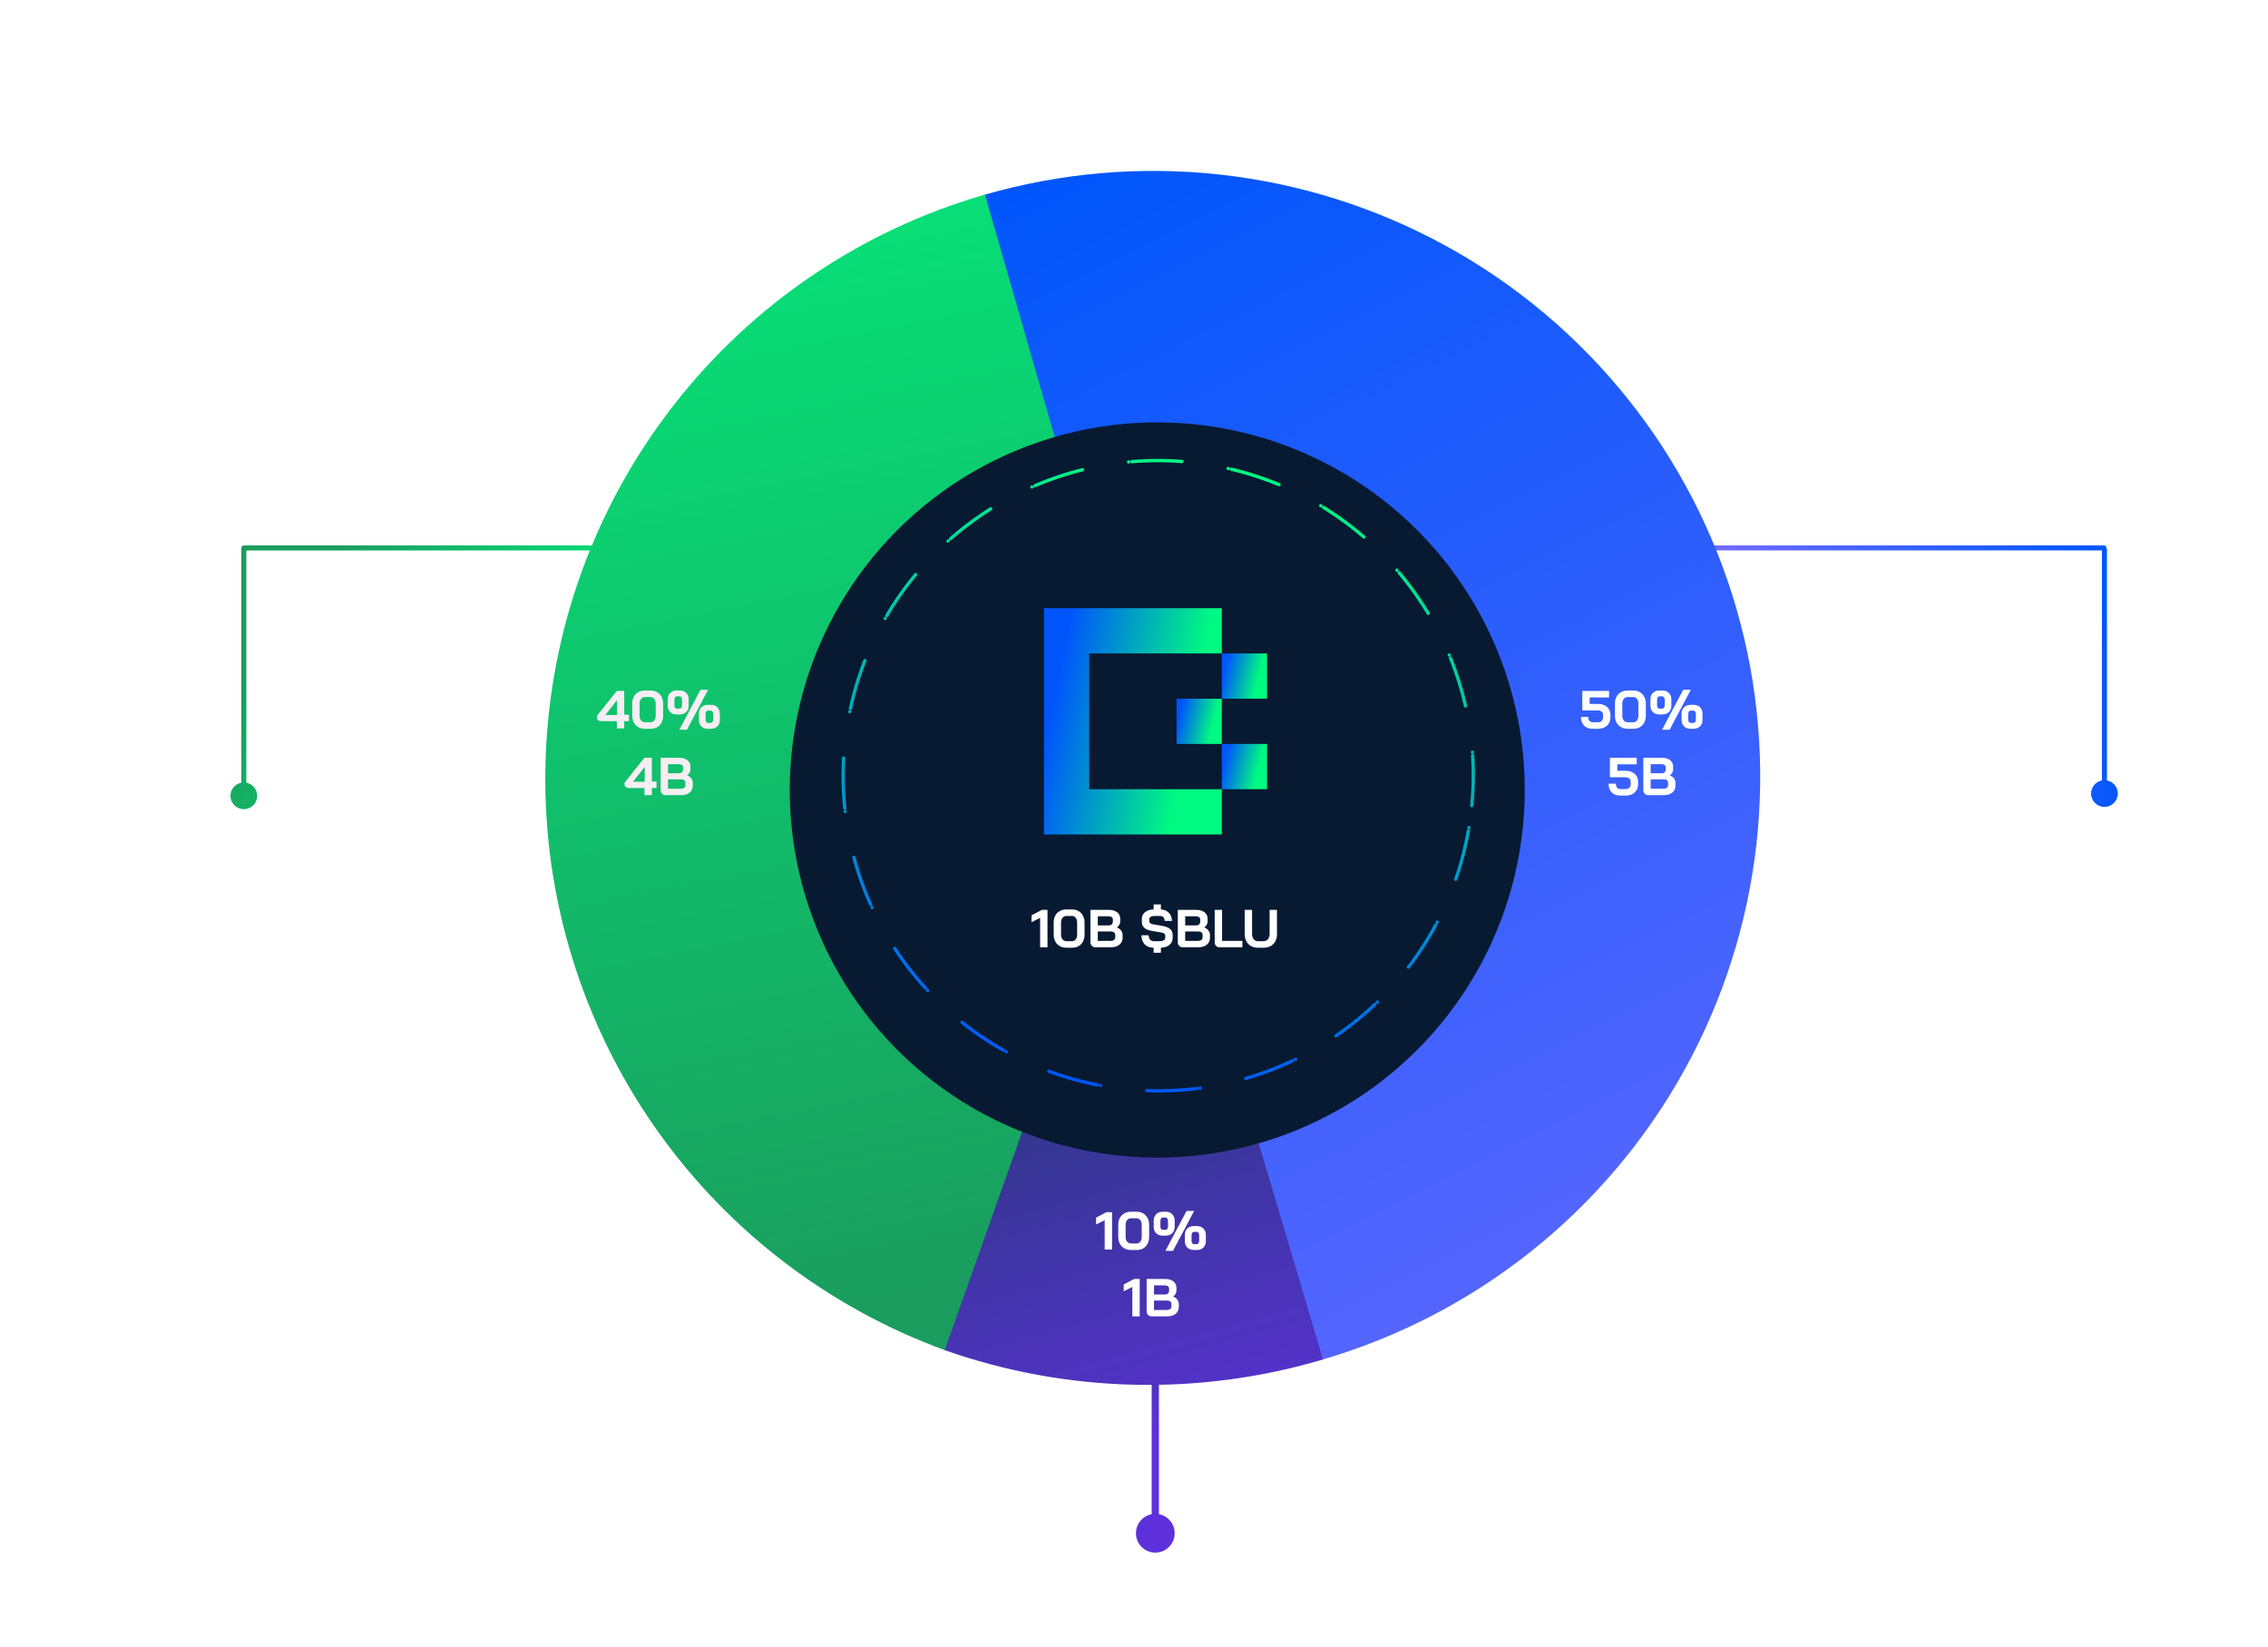 <svg width="679" height="493" viewBox="0 0 679 493" fill="none" xmlns="http://www.w3.org/2000/svg">
<path fill-rule="evenodd" clip-rule="evenodd" d="M630.584 164.276C630.619 164.188 630.639 164.093 630.639 163.993C630.639 163.579 630.303 163.243 629.889 163.243L508 163.243V164.743L629.286 164.743V233.582C627.436 233.933 626.036 235.559 626.036 237.511C626.036 239.72 627.827 241.511 630.036 241.511C632.245 241.511 634.036 239.72 634.036 237.511C634.036 235.559 632.637 233.933 630.786 233.582V164.276H630.584Z" fill="url(#paint0_linear_278_6605)"/>
<path fill-rule="evenodd" clip-rule="evenodd" d="M73 163.25C72.586 163.25 72.25 163.586 72.25 164C72.25 164.101 72.27 164.197 72.306 164.285H72.25V234.259C70.399 234.61 69 236.236 69 238.188C69 240.398 70.791 242.188 73 242.188C75.209 242.188 77 240.398 77 238.188C77 236.236 75.601 234.61 73.75 234.259V164.75H178V163.25H73Z" fill="url(#paint1_linear_278_6605)"/>
<path fill-rule="evenodd" clip-rule="evenodd" d="M351.675 458.904C351.675 462.105 349.08 464.7 345.878 464.7C342.677 464.7 340.082 462.105 340.082 458.904C340.082 456.074 342.11 453.718 344.792 453.209L344.792 385L346.965 385L346.965 453.209C349.647 453.718 351.675 456.074 351.675 458.904Z" fill="url(#paint2_linear_278_6605)"/>
<path d="M294.498 58.364C340.86 44.93 390.645 50.413 432.902 73.608C475.158 96.803 506.425 135.81 519.823 182.047C533.221 228.284 527.653 277.964 504.344 320.158C481.036 362.352 441.895 393.603 395.534 407.038L345.016 232.701L294.498 58.364Z" fill="url(#paint3_linear_278_6605)"/>
<path d="M283.211 404.234C247.079 391.133 216.021 366.93 194.49 335.093C172.959 303.256 162.059 265.42 163.353 227.008C164.647 188.595 178.068 151.579 201.694 121.263C225.319 90.947 257.935 68.889 294.867 58.25L345.248 233.135L283.211 404.234Z" fill="url(#paint4_linear_278_6605)"/>
<path d="M396.082 406.893C358.97 417.92 319.329 416.945 282.84 404.108L343.996 231.601L396.082 406.893Z" fill="url(#paint5_linear_278_6605)"/>
<path d="M184.674 215.856H180.114C179.666 215.856 179.319 215.76 179.074 215.568C178.829 215.376 178.706 215.099 178.706 214.736V214.288L184.658 206.8H186.882V213.904H188.29V215.856H186.882V218H184.674V215.856ZM184.738 214V209.568H184.722L181.218 214H184.738ZM193.091 218.128C192.345 218.128 191.683 217.968 191.107 217.648C190.531 217.317 190.083 216.853 189.763 216.256C189.443 215.659 189.283 214.971 189.283 214.192V210.608C189.283 209.829 189.438 209.141 189.747 208.544C190.067 207.947 190.515 207.488 191.091 207.168C191.667 206.837 192.334 206.672 193.091 206.672H194.787C195.523 206.672 196.174 206.837 196.739 207.168C197.305 207.488 197.742 207.947 198.051 208.544C198.371 209.141 198.531 209.829 198.531 210.608V214.192C198.531 214.971 198.377 215.659 198.067 216.256C197.758 216.853 197.321 217.317 196.755 217.648C196.19 217.968 195.534 218.128 194.787 218.128H193.091ZM194.755 216.176C195.225 216.176 195.598 216 195.875 215.648C196.163 215.285 196.307 214.811 196.307 214.224V210.576C196.307 209.989 196.163 209.52 195.875 209.168C195.598 208.805 195.225 208.624 194.755 208.624H193.123C192.633 208.624 192.238 208.805 191.939 209.168C191.641 209.52 191.491 209.989 191.491 210.576V214.224C191.491 214.811 191.641 215.285 191.939 215.648C192.238 216 192.633 216.176 193.123 216.176H194.755ZM209.729 206.448H212.001L205.665 218.4H203.393L209.729 206.448ZM202.593 213.84C201.782 213.84 201.131 213.6 200.641 213.12C200.15 212.629 199.905 211.989 199.905 211.2V209.312C199.905 208.523 200.15 207.888 200.641 207.408C201.131 206.917 201.782 206.672 202.593 206.672H203.489C204.299 206.672 204.95 206.917 205.441 207.408C205.931 207.888 206.177 208.523 206.177 209.312V211.2C206.177 211.989 205.931 212.629 205.441 213.12C204.95 213.6 204.299 213.84 203.489 213.84H202.593ZM203.441 212.096C203.665 212.096 203.841 212.005 203.969 211.824C204.107 211.632 204.177 211.381 204.177 211.072V209.44C204.177 209.131 204.107 208.885 203.969 208.704C203.841 208.512 203.665 208.416 203.441 208.416H202.641C202.417 208.416 202.235 208.512 202.097 208.704C201.969 208.885 201.905 209.131 201.905 209.44V211.072C201.905 211.381 201.969 211.632 202.097 211.824C202.235 212.005 202.417 212.096 202.641 212.096H203.441ZM211.921 218.128C211.11 218.128 210.459 217.888 209.969 217.408C209.478 216.917 209.233 216.277 209.233 215.488V213.6C209.233 212.811 209.478 212.176 209.969 211.696C210.459 211.205 211.11 210.96 211.921 210.96H212.817C213.627 210.96 214.278 211.205 214.769 211.696C215.259 212.176 215.505 212.811 215.505 213.6V215.488C215.505 216.277 215.259 216.917 214.769 217.408C214.278 217.888 213.627 218.128 212.817 218.128H211.921ZM212.769 216.384C212.993 216.384 213.169 216.293 213.297 216.112C213.435 215.92 213.505 215.669 213.505 215.36V213.728C213.505 213.419 213.435 213.173 213.297 212.992C213.169 212.8 212.993 212.704 212.769 212.704H211.969C211.745 212.704 211.563 212.8 211.425 212.992C211.297 213.173 211.233 213.419 211.233 213.728V215.36C211.233 215.669 211.297 215.92 211.425 216.112C211.563 216.293 211.745 216.384 211.969 216.384H212.769ZM192.947 235.856H188.387C187.939 235.856 187.593 235.76 187.347 235.568C187.102 235.376 186.979 235.099 186.979 234.736V234.288L192.931 226.8H195.155V233.904H196.563V235.856H195.155V238H192.947V235.856ZM193.011 234V229.568H192.995L189.491 234H193.011ZM199.333 238C198.874 238 198.501 237.861 198.213 237.584C197.925 237.307 197.781 236.944 197.781 236.496V226.8H203.349C204.362 226.8 205.173 227.04 205.781 227.52C206.399 228 206.709 228.645 206.709 229.456V230.256C206.709 230.608 206.618 230.944 206.437 231.264C206.266 231.584 206.021 231.845 205.701 232.048V232.064C206.213 232.245 206.623 232.539 206.933 232.944C207.253 233.349 207.413 233.803 207.413 234.304V235.136C207.413 236.011 207.093 236.709 206.453 237.232C205.823 237.744 204.97 238 203.893 238H199.333ZM203.349 231.44C203.69 231.44 203.967 231.333 204.181 231.12C204.394 230.896 204.501 230.603 204.501 230.24V229.696C204.501 229.397 204.389 229.163 204.165 228.992C203.941 228.811 203.642 228.72 203.269 228.72H199.989V231.44H203.349ZM203.733 236.08C204.202 236.08 204.565 235.989 204.821 235.808C205.077 235.616 205.205 235.349 205.205 235.008V234.304C205.205 233.995 205.093 233.744 204.869 233.552C204.645 233.36 204.346 233.264 203.973 233.264H199.989V236.08H203.733Z" fill="#F6EEF3"/>
<path d="M1.224 256.4H7.686C8.742 256.4 9.594 256.7 10.242 257.3C10.89 257.888 11.214 258.668 11.214 259.64V261.368C11.214 262.388 10.872 263.21 10.188 263.834C9.516 264.446 8.628 264.752 7.524 264.752H3.33V269H1.224V256.4ZM7.488 262.916C7.98 262.916 8.37 262.766 8.658 262.466C8.958 262.166 9.108 261.776 9.108 261.296V259.694C9.108 259.25 8.976 258.896 8.712 258.632C8.448 258.368 8.094 258.236 7.65 258.236H3.33V262.916H7.488ZM15.634 269.144C14.734 269.144 14.002 268.838 13.438 268.226C12.886 267.602 12.61 266.792 12.61 265.796V260.018H14.68V265.832C14.68 266.288 14.788 266.654 15.004 266.93C15.232 267.206 15.526 267.344 15.886 267.344H16.966C17.422 267.344 17.83 267.164 18.19 266.804C18.562 266.432 18.814 265.952 18.946 265.364V260.018H21.016V269H19.072V267.776C18.808 268.184 18.46 268.514 18.028 268.766C17.608 269.018 17.206 269.144 16.822 269.144H15.634ZM27.386 269.144C27.002 269.144 26.606 269.024 26.198 268.784C25.802 268.532 25.484 268.22 25.244 267.848V269H23.318V256.4H25.388V260.846C25.628 260.546 25.934 260.312 26.306 260.144C26.678 259.964 27.05 259.874 27.422 259.874H28.682C29.342 259.874 29.93 260.024 30.446 260.324C30.962 260.612 31.364 261.02 31.652 261.548C31.94 262.076 32.084 262.682 32.084 263.366V265.508C32.084 266.228 31.94 266.864 31.652 267.416C31.364 267.968 30.956 268.394 30.428 268.694C29.912 268.994 29.318 269.144 28.646 269.144H27.386ZM28.43 267.326C28.898 267.326 29.282 267.152 29.582 266.804C29.882 266.444 30.032 265.976 30.032 265.4V263.492C30.032 262.952 29.888 262.52 29.6 262.196C29.312 261.86 28.94 261.692 28.484 261.692H27.332C26.804 261.692 26.36 261.884 26 262.268C25.64 262.64 25.436 263.132 25.388 263.744V265.508C25.448 266.036 25.652 266.474 26 266.822C26.36 267.158 26.774 267.326 27.242 267.326H28.43ZM36.921 269C35.913 269 35.175 268.79 34.707 268.37C34.251 267.938 34.023 267.26 34.023 266.336V256.4H36.093V266.246C36.093 266.594 36.165 266.846 36.309 267.002C36.453 267.146 36.693 267.218 37.029 267.218H37.893V269H36.921ZM40.541 259.01C40.133 259.01 39.803 258.89 39.551 258.65C39.311 258.398 39.191 258.08 39.191 257.696C39.191 257.312 39.311 257 39.551 256.76C39.803 256.508 40.133 256.382 40.541 256.382C40.949 256.382 41.279 256.508 41.531 256.76C41.783 257 41.909 257.312 41.909 257.696C41.909 258.08 41.783 258.398 41.531 258.65C41.279 258.89 40.949 259.01 40.541 259.01ZM39.515 260.018H41.585V269H39.515V260.018ZM47.512 269.144C46.408 269.144 45.52 268.826 44.848 268.19C44.188 267.554 43.858 266.714 43.858 265.67V263.402C43.858 262.706 44.008 262.094 44.308 261.566C44.608 261.026 45.034 260.612 45.586 260.324C46.138 260.024 46.774 259.874 47.494 259.874H48.934C49.966 259.874 50.794 260.174 51.418 260.774C52.054 261.362 52.372 262.142 52.372 263.114H50.338C50.338 262.682 50.206 262.334 49.942 262.07C49.69 261.794 49.354 261.656 48.934 261.656H47.512C47.044 261.656 46.66 261.83 46.36 262.178C46.072 262.526 45.928 262.976 45.928 263.528V265.544C45.928 266.084 46.072 266.522 46.36 266.858C46.66 267.194 47.05 267.362 47.53 267.362H48.952C49.396 267.362 49.75 267.2 50.014 266.876C50.29 266.552 50.428 266.132 50.428 265.616H52.462C52.462 266.672 52.138 267.524 51.49 268.172C50.854 268.82 50.008 269.144 48.952 269.144H47.512ZM59.249 256.4H65.711C66.767 256.4 67.619 256.7 68.267 257.3C68.915 257.888 69.239 258.668 69.239 259.64V261.368C69.239 262.388 68.897 263.21 68.213 263.834C67.541 264.446 66.653 264.752 65.549 264.752H61.355V269H59.249V256.4ZM65.513 262.916C66.005 262.916 66.395 262.766 66.683 262.466C66.983 262.166 67.133 261.776 67.133 261.296V259.694C67.133 259.25 67.001 258.896 66.737 258.632C66.473 258.368 66.119 258.236 65.675 258.236H61.355V262.916H65.513ZM70.744 260.018H72.67V261.242C72.91 260.87 73.252 260.57 73.696 260.342C74.152 260.102 74.62 259.982 75.1 259.982H76.18V261.782H75.1C74.416 261.782 73.864 261.992 73.444 262.412C73.024 262.832 72.814 263.378 72.814 264.05V269H70.744V260.018ZM80.525 269.144C79.793 269.144 79.145 269.006 78.581 268.73C78.029 268.454 77.597 268.064 77.285 267.56C76.985 267.056 76.835 266.474 76.835 265.814V263.402C76.835 262.706 76.985 262.094 77.285 261.566C77.597 261.026 78.029 260.612 78.581 260.324C79.145 260.024 79.793 259.874 80.525 259.874H81.965C83.057 259.874 83.933 260.192 84.593 260.828C85.253 261.464 85.583 262.31 85.583 263.366V265.166H78.905V265.814C78.905 266.294 79.049 266.678 79.337 266.966C79.637 267.254 80.033 267.398 80.525 267.398H81.911C82.391 267.398 82.775 267.284 83.063 267.056C83.363 266.816 83.513 266.504 83.513 266.12H85.547C85.547 267.032 85.211 267.764 84.539 268.316C83.867 268.868 82.985 269.144 81.893 269.144H80.525ZM83.549 263.618V263.366C83.549 262.838 83.405 262.412 83.117 262.088C82.829 261.764 82.451 261.602 81.983 261.602H80.525C80.033 261.602 79.631 261.776 79.319 262.124C79.019 262.46 78.869 262.904 78.869 263.456V263.618H83.549ZM90.413 269.144C89.381 269.144 88.553 268.868 87.929 268.316C87.305 267.764 86.993 267.032 86.993 266.12H89.027C89.027 266.504 89.153 266.816 89.405 267.056C89.657 267.284 89.993 267.398 90.413 267.398H92.015C92.423 267.398 92.741 267.332 92.969 267.2C93.209 267.056 93.329 266.864 93.329 266.624V266.228C93.329 266.06 93.257 265.916 93.113 265.796C92.981 265.676 92.795 265.592 92.555 265.544L89.441 265.004C88.745 264.884 88.193 264.632 87.785 264.248C87.377 263.852 87.173 263.396 87.173 262.88V262.286C87.173 261.542 87.467 260.954 88.055 260.522C88.655 260.09 89.477 259.874 90.521 259.874H91.961C92.909 259.874 93.677 260.132 94.265 260.648C94.853 261.164 95.147 261.842 95.147 262.682H93.113C93.113 262.358 93.005 262.1 92.789 261.908C92.585 261.716 92.309 261.62 91.961 261.62H90.539C90.119 261.62 89.795 261.686 89.567 261.818C89.339 261.95 89.225 262.136 89.225 262.376V262.736C89.225 262.904 89.291 263.048 89.423 263.168C89.567 263.288 89.753 263.366 89.981 263.402L93.203 263.978C93.863 264.11 94.391 264.362 94.787 264.734C95.183 265.106 95.381 265.544 95.381 266.048V266.714C95.381 267.458 95.075 268.052 94.463 268.496C93.851 268.928 93.035 269.144 92.015 269.144H90.413ZM99.9 269.144C98.988 269.144 98.25 268.916 97.686 268.46C97.134 267.992 96.858 267.374 96.858 266.606V265.958C96.858 265.202 97.146 264.596 97.722 264.14C98.31 263.684 99.078 263.456 100.026 263.456H101.142C101.478 263.456 101.838 263.504 102.222 263.6C102.606 263.696 102.948 263.822 103.248 263.978V262.862C103.248 262.49 103.128 262.19 102.888 261.962C102.648 261.734 102.336 261.62 101.952 261.62H100.44C100.044 261.62 99.726 261.716 99.486 261.908C99.246 262.088 99.126 262.328 99.126 262.628H97.11C97.11 261.8 97.416 261.134 98.028 260.63C98.64 260.126 99.444 259.874 100.44 259.874H101.952C102.96 259.874 103.77 260.15 104.382 260.702C104.994 261.242 105.3 261.962 105.3 262.862V269H103.374V267.866C103.086 268.25 102.726 268.562 102.294 268.802C101.862 269.03 101.436 269.144 101.016 269.144H99.9ZM101.142 267.524C101.622 267.524 102.054 267.392 102.438 267.128C102.822 266.852 103.092 266.492 103.248 266.048V265.616C103.044 265.448 102.756 265.316 102.384 265.22C102.012 265.112 101.622 265.058 101.214 265.058H100.08C99.72 265.058 99.426 265.148 99.198 265.328C98.982 265.508 98.874 265.742 98.874 266.03V266.534C98.874 266.834 98.988 267.074 99.216 267.254C99.444 267.434 99.744 267.524 100.116 267.524H101.142ZM110.398 269C109.39 269 108.652 268.79 108.184 268.37C107.728 267.938 107.5 267.26 107.5 266.336V256.4H109.57V266.246C109.57 266.594 109.642 266.846 109.786 267.002C109.93 267.146 110.17 267.218 110.506 267.218H111.37V269H110.398ZM115.998 269.144C115.266 269.144 114.618 269.006 114.054 268.73C113.502 268.454 113.07 268.064 112.758 267.56C112.458 267.056 112.308 266.474 112.308 265.814V263.402C112.308 262.706 112.458 262.094 112.758 261.566C113.07 261.026 113.502 260.612 114.054 260.324C114.618 260.024 115.266 259.874 115.998 259.874H117.438C118.53 259.874 119.406 260.192 120.066 260.828C120.726 261.464 121.056 262.31 121.056 263.366V265.166H114.378V265.814C114.378 266.294 114.522 266.678 114.81 266.966C115.11 267.254 115.506 267.398 115.998 267.398H117.384C117.864 267.398 118.248 267.284 118.536 267.056C118.836 266.816 118.986 266.504 118.986 266.12H121.02C121.02 267.032 120.684 267.764 120.012 268.316C119.34 268.868 118.458 269.144 117.366 269.144H115.998ZM119.022 263.618V263.366C119.022 262.838 118.878 262.412 118.59 262.088C118.302 261.764 117.924 261.602 117.456 261.602H115.998C115.506 261.602 115.104 261.776 114.792 262.124C114.492 262.46 114.342 262.904 114.342 263.456V263.618H119.022Z" fill="white"/>
<path d="M566.137 269.144C565.297 269.144 564.553 268.964 563.905 268.604C563.257 268.232 562.753 267.716 562.393 267.056C562.045 266.384 561.871 265.61 561.871 264.734V256.4H563.977V264.698C563.977 265.478 564.175 266.108 564.571 266.588C564.967 267.056 565.489 267.29 566.137 267.29H568.063C568.723 267.29 569.251 267.056 569.647 266.588C570.055 266.108 570.259 265.478 570.259 264.698V256.4H572.365V264.734C572.365 265.61 572.185 266.384 571.825 267.056C571.465 267.716 570.961 268.232 570.313 268.604C569.665 268.964 568.915 269.144 568.063 269.144H566.137ZM577.638 269.144C576.606 269.144 575.778 268.868 575.154 268.316C574.53 267.764 574.218 267.032 574.218 266.12H576.252C576.252 266.504 576.378 266.816 576.63 267.056C576.882 267.284 577.218 267.398 577.638 267.398H579.24C579.648 267.398 579.966 267.332 580.194 267.2C580.434 267.056 580.554 266.864 580.554 266.624V266.228C580.554 266.06 580.482 265.916 580.338 265.796C580.206 265.676 580.02 265.592 579.78 265.544L576.666 265.004C575.97 264.884 575.418 264.632 575.01 264.248C574.602 263.852 574.398 263.396 574.398 262.88V262.286C574.398 261.542 574.692 260.954 575.28 260.522C575.88 260.09 576.702 259.874 577.746 259.874H579.186C580.134 259.874 580.902 260.132 581.49 260.648C582.078 261.164 582.372 261.842 582.372 262.682H580.338C580.338 262.358 580.23 262.1 580.014 261.908C579.81 261.716 579.534 261.62 579.186 261.62H577.764C577.344 261.62 577.02 261.686 576.792 261.818C576.564 261.95 576.45 262.136 576.45 262.376V262.736C576.45 262.904 576.516 263.048 576.648 263.168C576.792 263.288 576.978 263.366 577.206 263.402L580.428 263.978C581.088 264.11 581.616 264.362 582.012 264.734C582.408 265.106 582.606 265.544 582.606 266.048V266.714C582.606 267.458 582.3 268.052 581.688 268.496C581.076 268.928 580.26 269.144 579.24 269.144H577.638ZM587.701 269.144C586.969 269.144 586.321 269.006 585.757 268.73C585.205 268.454 584.773 268.064 584.461 267.56C584.161 267.056 584.011 266.474 584.011 265.814V263.402C584.011 262.706 584.161 262.094 584.461 261.566C584.773 261.026 585.205 260.612 585.757 260.324C586.321 260.024 586.969 259.874 587.701 259.874H589.141C590.233 259.874 591.109 260.192 591.769 260.828C592.429 261.464 592.759 262.31 592.759 263.366V265.166H586.081V265.814C586.081 266.294 586.225 266.678 586.513 266.966C586.813 267.254 587.209 267.398 587.701 267.398H589.087C589.567 267.398 589.951 267.284 590.239 267.056C590.539 266.816 590.689 266.504 590.689 266.12H592.723C592.723 267.032 592.387 267.764 591.715 268.316C591.043 268.868 590.161 269.144 589.069 269.144H587.701ZM590.725 263.618V263.366C590.725 262.838 590.581 262.412 590.293 262.088C590.005 261.764 589.627 261.602 589.159 261.602H587.701C587.209 261.602 586.807 261.776 586.495 262.124C586.195 262.46 586.045 262.904 586.045 263.456V263.618H590.725ZM594.619 260.018H596.545V261.242C596.785 260.87 597.127 260.57 597.571 260.342C598.027 260.102 598.495 259.982 598.975 259.982H600.055V261.782H598.975C598.291 261.782 597.739 261.992 597.319 262.412C596.899 262.832 596.689 263.378 596.689 264.05V269H594.619V260.018ZM606.451 256.4H612.949C613.981 256.4 614.815 256.682 615.451 257.246C616.087 257.81 616.405 258.554 616.405 259.478V260.756C616.405 261.38 616.213 261.932 615.829 262.412C615.457 262.88 614.935 263.228 614.263 263.456V263.492C614.647 263.72 614.953 264.014 615.181 264.374C615.421 264.722 615.625 265.178 615.793 265.742L616.801 269H614.623L613.651 265.886C613.495 265.346 613.255 264.932 612.931 264.644C612.607 264.356 612.229 264.212 611.797 264.212H608.557V269H606.451V256.4ZM612.481 262.394C613.033 262.394 613.471 262.244 613.795 261.944C614.131 261.644 614.299 261.254 614.299 260.774V259.532C614.299 259.148 614.173 258.836 613.921 258.596C613.669 258.356 613.333 258.236 612.913 258.236H608.557V262.394H612.481ZM621.75 269.144C621.018 269.144 620.37 269.006 619.806 268.73C619.254 268.454 618.822 268.064 618.51 267.56C618.21 267.056 618.06 266.474 618.06 265.814V263.402C618.06 262.706 618.21 262.094 618.51 261.566C618.822 261.026 619.254 260.612 619.806 260.324C620.37 260.024 621.018 259.874 621.75 259.874H623.19C624.282 259.874 625.158 260.192 625.818 260.828C626.478 261.464 626.808 262.31 626.808 263.366V265.166H620.13V265.814C620.13 266.294 620.274 266.678 620.562 266.966C620.862 267.254 621.258 267.398 621.75 267.398H623.136C623.616 267.398 624 267.284 624.288 267.056C624.588 266.816 624.738 266.504 624.738 266.12H626.772C626.772 267.032 626.436 267.764 625.764 268.316C625.092 268.868 624.21 269.144 623.118 269.144H621.75ZM624.774 263.618V263.366C624.774 262.838 624.63 262.412 624.342 262.088C624.054 261.764 623.676 261.602 623.208 261.602H621.75C621.258 261.602 620.856 261.776 620.544 262.124C620.244 262.46 620.094 262.904 620.094 263.456V263.618H624.774ZM640.476 260.018L638.64 267.722C638.436 268.574 637.974 269 637.254 269H636.3L634.23 262.952L632.07 269H631.134C630.426 269 629.964 268.574 629.748 267.722L627.876 260.018H630.018L631.332 266.408L633.456 260.252H634.248C634.488 260.252 634.68 260.306 634.824 260.414C634.98 260.522 635.1 260.696 635.184 260.936L637.056 266.354L638.334 260.018H640.476ZM644.535 269.144C643.623 269.144 642.885 268.916 642.321 268.46C641.769 267.992 641.493 267.374 641.493 266.606V265.958C641.493 265.202 641.781 264.596 642.357 264.14C642.945 263.684 643.713 263.456 644.661 263.456H645.777C646.113 263.456 646.473 263.504 646.857 263.6C647.241 263.696 647.583 263.822 647.883 263.978V262.862C647.883 262.49 647.763 262.19 647.523 261.962C647.283 261.734 646.971 261.62 646.587 261.62H645.075C644.679 261.62 644.361 261.716 644.121 261.908C643.881 262.088 643.761 262.328 643.761 262.628H641.745C641.745 261.8 642.051 261.134 642.663 260.63C643.275 260.126 644.079 259.874 645.075 259.874H646.587C647.595 259.874 648.405 260.15 649.017 260.702C649.629 261.242 649.935 261.962 649.935 262.862V269H648.009V267.866C647.721 268.25 647.361 268.562 646.929 268.802C646.497 269.03 646.071 269.144 645.651 269.144H644.535ZM645.777 267.524C646.257 267.524 646.689 267.392 647.073 267.128C647.457 266.852 647.727 266.492 647.883 266.048V265.616C647.679 265.448 647.391 265.316 647.019 265.22C646.647 265.112 646.257 265.058 645.849 265.058H644.715C644.355 265.058 644.061 265.148 643.833 265.328C643.617 265.508 643.509 265.742 643.509 266.03V266.534C643.509 266.834 643.623 267.074 643.851 267.254C644.079 267.434 644.379 267.524 644.751 267.524H645.777ZM652.134 260.018H654.06V261.242C654.3 260.87 654.642 260.57 655.086 260.342C655.542 260.102 656.01 259.982 656.49 259.982H657.57V261.782H656.49C655.806 261.782 655.254 261.992 654.834 262.412C654.414 262.832 654.204 263.378 654.204 264.05V269H652.134V260.018ZM661.646 269.144C660.626 269.144 659.798 268.826 659.162 268.19C658.538 267.542 658.226 266.696 658.226 265.652V263.564C658.226 262.832 658.376 262.19 658.676 261.638C658.976 261.074 659.396 260.642 659.936 260.342C660.488 260.03 661.118 259.874 661.826 259.874H662.924C663.296 259.874 663.662 259.958 664.022 260.126C664.394 260.294 664.7 260.516 664.94 260.792V256.4H666.992V269H665.066V267.758C664.814 268.178 664.478 268.514 664.058 268.766C663.638 269.018 663.212 269.144 662.78 269.144H661.646ZM662.942 267.362C663.458 267.362 663.902 267.158 664.274 266.75C664.658 266.33 664.88 265.814 664.94 265.202V263.402C664.856 262.886 664.652 262.466 664.328 262.142C664.016 261.818 663.638 261.656 663.194 261.656H662.042C661.514 261.656 661.088 261.842 660.764 262.214C660.452 262.586 660.296 263.072 660.296 263.672V265.526C660.296 266.078 660.44 266.522 660.728 266.858C661.028 267.194 661.406 267.362 661.862 267.362H662.942ZM672.261 269.144C671.229 269.144 670.401 268.868 669.777 268.316C669.153 267.764 668.841 267.032 668.841 266.12H670.875C670.875 266.504 671.001 266.816 671.253 267.056C671.505 267.284 671.841 267.398 672.261 267.398H673.863C674.271 267.398 674.589 267.332 674.817 267.2C675.057 267.056 675.177 266.864 675.177 266.624V266.228C675.177 266.06 675.105 265.916 674.961 265.796C674.829 265.676 674.643 265.592 674.403 265.544L671.289 265.004C670.593 264.884 670.041 264.632 669.633 264.248C669.225 263.852 669.021 263.396 669.021 262.88V262.286C669.021 261.542 669.315 260.954 669.903 260.522C670.503 260.09 671.325 259.874 672.369 259.874H673.809C674.757 259.874 675.525 260.132 676.113 260.648C676.701 261.164 676.995 261.842 676.995 262.682H674.961C674.961 262.358 674.853 262.1 674.637 261.908C674.433 261.716 674.157 261.62 673.809 261.62H672.387C671.967 261.62 671.643 261.686 671.415 261.818C671.187 261.95 671.073 262.136 671.073 262.376V262.736C671.073 262.904 671.139 263.048 671.271 263.168C671.415 263.288 671.601 263.366 671.829 263.402L675.051 263.978C675.711 264.11 676.239 264.362 676.635 264.734C677.031 265.106 677.229 265.544 677.229 266.048V266.714C677.229 267.458 676.923 268.052 676.311 268.496C675.699 268.928 674.883 269.144 673.863 269.144H672.261Z" fill="white"/>
<path d="M272.916 484.337C272.448 484.337 272.07 484.199 271.782 483.923C271.506 483.647 271.368 483.281 271.368 482.825V471.737H277.11C278.046 471.737 278.868 471.917 279.576 472.277C280.296 472.625 280.848 473.123 281.232 473.771C281.628 474.419 281.826 475.169 281.826 476.021V479.693C281.826 481.217 281.43 482.375 280.638 483.167C279.858 483.947 278.706 484.337 277.182 484.337H272.916ZM277.128 482.483C277.98 482.483 278.622 482.243 279.054 481.763C279.498 481.271 279.72 480.557 279.72 479.621V476.093C279.72 475.349 279.474 474.749 278.982 474.293C278.49 473.825 277.848 473.591 277.056 473.591H273.474V482.483H277.128ZM287.106 484.481C286.374 484.481 285.726 484.343 285.162 484.067C284.61 483.791 284.178 483.401 283.866 482.897C283.566 482.393 283.416 481.811 283.416 481.151V478.739C283.416 478.043 283.566 477.431 283.866 476.903C284.178 476.363 284.61 475.949 285.162 475.661C285.726 475.361 286.374 475.211 287.106 475.211H288.546C289.638 475.211 290.514 475.529 291.174 476.165C291.834 476.801 292.164 477.647 292.164 478.703V480.503H285.486V481.151C285.486 481.631 285.63 482.015 285.918 482.303C286.218 482.591 286.614 482.735 287.106 482.735H288.492C288.972 482.735 289.356 482.621 289.644 482.393C289.944 482.153 290.094 481.841 290.094 481.457H292.128C292.128 482.369 291.792 483.101 291.12 483.653C290.448 484.205 289.566 484.481 288.474 484.481H287.106ZM290.13 478.955V478.703C290.13 478.175 289.986 477.749 289.698 477.425C289.41 477.101 289.032 476.939 288.564 476.939H287.106C286.614 476.939 286.212 477.113 285.9 477.461C285.6 477.797 285.45 478.241 285.45 478.793V478.955H290.13ZM297.39 484.337C296.766 484.337 296.316 483.977 296.04 483.257L292.944 475.355H295.122L297.462 481.997H297.48L299.838 475.355H302.016L298.434 484.337H297.39ZM306.354 484.481C305.622 484.481 304.974 484.343 304.41 484.067C303.858 483.791 303.426 483.401 303.114 482.897C302.814 482.393 302.664 481.811 302.664 481.151V478.739C302.664 478.043 302.814 477.431 303.114 476.903C303.426 476.363 303.858 475.949 304.41 475.661C304.974 475.361 305.622 475.211 306.354 475.211H307.794C308.886 475.211 309.762 475.529 310.422 476.165C311.082 476.801 311.412 477.647 311.412 478.703V480.503H304.734V481.151C304.734 481.631 304.878 482.015 305.166 482.303C305.466 482.591 305.862 482.735 306.354 482.735H307.74C308.22 482.735 308.604 482.621 308.892 482.393C309.192 482.153 309.342 481.841 309.342 481.457H311.376C311.376 482.369 311.04 483.101 310.368 483.653C309.696 484.205 308.814 484.481 307.722 484.481H306.354ZM309.378 478.955V478.703C309.378 478.175 309.234 477.749 308.946 477.425C308.658 477.101 308.28 476.939 307.812 476.939H306.354C305.862 476.939 305.46 477.113 305.148 477.461C304.848 477.797 304.698 478.241 304.698 478.793V478.955H309.378ZM316.17 484.337C315.162 484.337 314.424 484.127 313.956 483.707C313.5 483.275 313.272 482.597 313.272 481.673V471.737H315.342V481.583C315.342 481.931 315.414 482.183 315.558 482.339C315.702 482.483 315.942 482.555 316.278 482.555H317.142V484.337H316.17ZM321.752 484.481C320.648 484.481 319.76 484.163 319.088 483.527C318.416 482.879 318.08 482.027 318.08 480.971V478.739C318.08 478.043 318.23 477.431 318.53 476.903C318.842 476.363 319.274 475.949 319.826 475.661C320.39 475.361 321.038 475.211 321.77 475.211H323.354C324.086 475.211 324.728 475.361 325.28 475.661C325.844 475.949 326.276 476.363 326.576 476.903C326.888 477.431 327.044 478.043 327.044 478.739V480.971C327.044 482.027 326.702 482.879 326.018 483.527C325.346 484.163 324.446 484.481 323.318 484.481H321.752ZM323.3 482.699C323.804 482.699 324.206 482.531 324.506 482.195C324.818 481.847 324.974 481.397 324.974 480.845V478.847C324.974 478.295 324.824 477.851 324.524 477.515C324.224 477.167 323.822 476.993 323.318 476.993H321.806C321.302 476.993 320.9 477.167 320.6 477.515C320.3 477.851 320.15 478.295 320.15 478.847V480.845C320.15 481.397 320.3 481.847 320.6 482.195C320.9 482.531 321.29 482.699 321.77 482.699H323.3ZM328.987 475.355H330.913V476.417C331.165 476.057 331.489 475.769 331.885 475.553C332.293 475.325 332.689 475.211 333.073 475.211H334.261C335.305 475.211 336.145 475.529 336.781 476.165C337.429 476.789 337.753 477.617 337.753 478.649V480.737C337.753 481.865 337.435 482.771 336.799 483.455C336.163 484.139 335.317 484.481 334.261 484.481H333.055C332.707 484.481 332.347 484.397 331.975 484.229C331.603 484.049 331.297 483.815 331.057 483.527V487.937H328.987V475.355ZM334.045 482.699C334.537 482.699 334.933 482.507 335.233 482.123C335.545 481.739 335.701 481.235 335.701 480.611V478.775C335.701 478.247 335.551 477.821 335.251 477.497C334.951 477.161 334.555 476.993 334.063 476.993H332.911C332.503 476.993 332.125 477.155 331.777 477.479C331.441 477.791 331.201 478.199 331.057 478.703V480.791C331.117 481.355 331.315 481.817 331.651 482.177C331.999 482.525 332.413 482.699 332.893 482.699H334.045ZM349.808 475.211C350.684 475.211 351.38 475.493 351.896 476.057C352.424 476.621 352.688 477.377 352.688 478.325V484.337H350.618V478.307C350.618 477.911 350.528 477.599 350.348 477.371C350.168 477.131 349.928 477.011 349.628 477.011H348.764C348.368 477.011 348.032 477.155 347.756 477.443C347.48 477.719 347.3 478.097 347.216 478.577V484.337H345.164V478.361C345.164 477.953 345.074 477.629 344.894 477.389C344.714 477.137 344.474 477.011 344.174 477.011H343.364C342.968 477.011 342.62 477.191 342.32 477.551C342.032 477.899 341.846 478.355 341.762 478.919V484.337H339.692V475.355H341.618V476.489C341.846 476.093 342.134 475.781 342.482 475.553C342.83 475.325 343.184 475.211 343.544 475.211H344.57C345.026 475.211 345.434 475.331 345.794 475.571C346.154 475.799 346.436 476.123 346.64 476.543C346.904 476.123 347.222 475.799 347.594 475.571C347.966 475.331 348.362 475.211 348.782 475.211H349.808ZM358.21 484.481C357.478 484.481 356.83 484.343 356.266 484.067C355.714 483.791 355.282 483.401 354.97 482.897C354.67 482.393 354.52 481.811 354.52 481.151V478.739C354.52 478.043 354.67 477.431 354.97 476.903C355.282 476.363 355.714 475.949 356.266 475.661C356.83 475.361 357.478 475.211 358.21 475.211H359.65C360.742 475.211 361.618 475.529 362.278 476.165C362.938 476.801 363.268 477.647 363.268 478.703V480.503H356.59V481.151C356.59 481.631 356.734 482.015 357.022 482.303C357.322 482.591 357.718 482.735 358.21 482.735H359.596C360.076 482.735 360.46 482.621 360.748 482.393C361.048 482.153 361.198 481.841 361.198 481.457H363.232C363.232 482.369 362.896 483.101 362.224 483.653C361.552 484.205 360.67 484.481 359.578 484.481H358.21ZM361.234 478.955V478.703C361.234 478.175 361.09 477.749 360.802 477.425C360.514 477.101 360.136 476.939 359.668 476.939H358.21C357.718 476.939 357.316 477.113 357.004 477.461C356.704 477.797 356.554 478.241 356.554 478.793V478.955H361.234ZM365.128 475.355H367.054V476.525C367.318 476.129 367.666 475.811 368.098 475.571C368.53 475.331 368.962 475.211 369.394 475.211H370.51C371.434 475.211 372.172 475.505 372.724 476.093C373.288 476.681 373.57 477.455 373.57 478.415V484.337H371.5V478.469C371.5 478.037 371.386 477.689 371.158 477.425C370.942 477.149 370.654 477.011 370.294 477.011H369.178C368.71 477.011 368.29 477.191 367.918 477.551C367.546 477.899 367.306 478.349 367.198 478.901V484.337H365.128V475.355ZM379.56 484.337C378.54 484.337 377.796 484.109 377.328 483.653C376.86 483.197 376.626 482.477 376.626 481.493V477.137H375.042V475.355H376.68V472.637H378.696V475.355H381.036V477.137H378.696V481.421C378.696 481.817 378.774 482.105 378.93 482.285C379.086 482.465 379.332 482.555 379.668 482.555H381.036V484.337H379.56ZM388.086 471.737H397.14V473.573H390.192V477.371H396.474V479.207H390.192V484.337H388.086V471.737ZM400.985 484.481C400.085 484.481 399.353 484.175 398.789 483.563C398.237 482.939 397.961 482.129 397.961 481.133V475.355H400.031V481.169C400.031 481.625 400.139 481.991 400.355 482.267C400.583 482.543 400.877 482.681 401.237 482.681H402.317C402.773 482.681 403.181 482.501 403.541 482.141C403.913 481.769 404.165 481.289 404.297 480.701V475.355H406.367V484.337H404.423V483.113C404.159 483.521 403.811 483.851 403.379 484.103C402.959 484.355 402.557 484.481 402.173 484.481H400.985ZM408.669 475.355H410.595V476.525C410.859 476.129 411.207 475.811 411.639 475.571C412.071 475.331 412.503 475.211 412.935 475.211H414.051C414.975 475.211 415.713 475.505 416.265 476.093C416.829 476.681 417.111 477.455 417.111 478.415V484.337H415.041V478.469C415.041 478.037 414.927 477.689 414.699 477.425C414.483 477.149 414.195 477.011 413.835 477.011H412.719C412.251 477.011 411.831 477.191 411.459 477.551C411.087 477.899 410.847 478.349 410.739 478.901V484.337H408.669V475.355ZM422.363 484.481C421.343 484.481 420.515 484.163 419.879 483.527C419.255 482.879 418.943 482.033 418.943 480.989V478.901C418.943 478.169 419.093 477.527 419.393 476.975C419.693 476.411 420.113 475.979 420.653 475.679C421.205 475.367 421.835 475.211 422.543 475.211H423.641C424.013 475.211 424.379 475.295 424.739 475.463C425.111 475.631 425.417 475.853 425.657 476.129V471.737H427.709V484.337H425.783V483.095C425.531 483.515 425.195 483.851 424.775 484.103C424.355 484.355 423.929 484.481 423.497 484.481H422.363ZM423.659 482.699C424.175 482.699 424.619 482.495 424.991 482.087C425.375 481.667 425.597 481.151 425.657 480.539V478.739C425.573 478.223 425.369 477.803 425.045 477.479C424.733 477.155 424.355 476.993 423.911 476.993H422.759C422.231 476.993 421.805 477.179 421.481 477.551C421.169 477.923 421.013 478.409 421.013 479.009V480.863C421.013 481.415 421.157 481.859 421.445 482.195C421.745 482.531 422.123 482.699 422.579 482.699H423.659Z" fill="white"/>
<path d="M330.725 365.2L328.149 366.496V364.448L331.253 362.8H332.933V374H330.725V365.2ZM338.594 374.128C337.847 374.128 337.186 373.968 336.61 373.648C336.034 373.317 335.586 372.853 335.266 372.256C334.946 371.659 334.786 370.971 334.786 370.192V366.608C334.786 365.829 334.94 365.141 335.25 364.544C335.57 363.947 336.018 363.488 336.594 363.168C337.17 362.837 337.836 362.672 338.594 362.672H340.29C341.026 362.672 341.676 362.837 342.242 363.168C342.807 363.488 343.244 363.947 343.554 364.544C343.874 365.141 344.034 365.829 344.034 366.608V370.192C344.034 370.971 343.879 371.659 343.57 372.256C343.26 372.853 342.823 373.317 342.258 373.648C341.692 373.968 341.036 374.128 340.29 374.128H338.594ZM340.258 372.176C340.727 372.176 341.1 372 341.378 371.648C341.666 371.285 341.81 370.811 341.81 370.224V366.576C341.81 365.989 341.666 365.52 341.378 365.168C341.1 364.805 340.727 364.624 340.258 364.624H338.626C338.135 364.624 337.74 364.805 337.442 365.168C337.143 365.52 336.994 365.989 336.994 366.576V370.224C336.994 370.811 337.143 371.285 337.442 371.648C337.74 372 338.135 372.176 338.626 372.176H340.258ZM355.231 362.448H357.503L351.167 374.4H348.895L355.231 362.448ZM348.095 369.84C347.284 369.84 346.633 369.6 346.143 369.12C345.652 368.629 345.407 367.989 345.407 367.2V365.312C345.407 364.523 345.652 363.888 346.143 363.408C346.633 362.917 347.284 362.672 348.095 362.672H348.991C349.801 362.672 350.452 362.917 350.943 363.408C351.433 363.888 351.679 364.523 351.679 365.312V367.2C351.679 367.989 351.433 368.629 350.943 369.12C350.452 369.6 349.801 369.84 348.991 369.84H348.095ZM348.943 368.096C349.167 368.096 349.343 368.005 349.471 367.824C349.609 367.632 349.679 367.381 349.679 367.072V365.44C349.679 365.131 349.609 364.885 349.471 364.704C349.343 364.512 349.167 364.416 348.943 364.416H348.143C347.919 364.416 347.737 364.512 347.599 364.704C347.471 364.885 347.407 365.131 347.407 365.44V367.072C347.407 367.381 347.471 367.632 347.599 367.824C347.737 368.005 347.919 368.096 348.143 368.096H348.943ZM357.423 374.128C356.612 374.128 355.961 373.888 355.471 373.408C354.98 372.917 354.735 372.277 354.735 371.488V369.6C354.735 368.811 354.98 368.176 355.471 367.696C355.961 367.205 356.612 366.96 357.423 366.96H358.319C359.129 366.96 359.78 367.205 360.271 367.696C360.761 368.176 361.007 368.811 361.007 369.6V371.488C361.007 372.277 360.761 372.917 360.271 373.408C359.78 373.888 359.129 374.128 358.319 374.128H357.423ZM358.271 372.384C358.495 372.384 358.671 372.293 358.799 372.112C358.937 371.92 359.007 371.669 359.007 371.36V369.728C359.007 369.419 358.937 369.173 358.799 368.992C358.671 368.8 358.495 368.704 358.271 368.704H357.471C357.247 368.704 357.065 368.8 356.927 368.992C356.799 369.173 356.735 369.419 356.735 369.728V371.36C356.735 371.669 356.799 371.92 356.927 372.112C357.065 372.293 357.247 372.384 357.471 372.384H358.271ZM338.999 385.2L336.423 386.496V384.448L339.527 382.8H341.207V394H338.999V385.2ZM344.835 394C344.376 394 344.003 393.861 343.715 393.584C343.427 393.307 343.283 392.944 343.283 392.496V382.8H348.851C349.864 382.8 350.675 383.04 351.283 383.52C351.902 384 352.211 384.645 352.211 385.456V386.256C352.211 386.608 352.12 386.944 351.939 387.264C351.768 387.584 351.523 387.845 351.203 388.048V388.064C351.715 388.245 352.126 388.539 352.435 388.944C352.755 389.349 352.915 389.803 352.915 390.304V391.136C352.915 392.011 352.595 392.709 351.955 393.232C351.326 393.744 350.472 394 349.395 394H344.835ZM348.851 387.44C349.192 387.44 349.47 387.333 349.683 387.12C349.896 386.896 350.003 386.603 350.003 386.24V385.696C350.003 385.397 349.891 385.163 349.667 384.992C349.443 384.811 349.144 384.72 348.771 384.72H345.491V387.44H348.851ZM349.235 392.08C349.704 392.08 350.067 391.989 350.323 391.808C350.579 391.616 350.707 391.349 350.707 391.008V390.304C350.707 389.995 350.595 389.744 350.371 389.552C350.147 389.36 349.848 389.264 349.475 389.264H345.491V392.08H349.235Z" fill="white"/>
<path d="M476.843 218.128C475.733 218.128 474.869 217.813 474.251 217.184C473.632 216.555 473.323 215.68 473.323 214.56H475.499C475.499 215.061 475.616 215.456 475.851 215.744C476.085 216.032 476.416 216.176 476.843 216.176H478.379C478.848 216.176 479.221 216.048 479.499 215.792C479.787 215.536 479.931 215.195 479.931 214.768V213.904C479.931 213.531 479.781 213.227 479.483 212.992C479.195 212.757 478.811 212.64 478.331 212.64H473.707V206.8H481.723V208.752H475.915V210.688H478.331C479.088 210.688 479.755 210.821 480.331 211.088C480.907 211.355 481.349 211.733 481.659 212.224C481.979 212.704 482.139 213.264 482.139 213.904V214.768C482.139 215.429 481.979 216.016 481.659 216.528C481.349 217.04 480.912 217.435 480.347 217.712C479.781 217.989 479.125 218.128 478.379 218.128H476.843ZM487.291 218.128C486.544 218.128 485.883 217.968 485.307 217.648C484.731 217.317 484.283 216.853 483.963 216.256C483.643 215.659 483.483 214.971 483.483 214.192V210.608C483.483 209.829 483.637 209.141 483.947 208.544C484.267 207.947 484.715 207.488 485.291 207.168C485.867 206.837 486.533 206.672 487.291 206.672H488.987C489.723 206.672 490.373 206.837 490.939 207.168C491.504 207.488 491.941 207.947 492.251 208.544C492.571 209.141 492.731 209.829 492.731 210.608V214.192C492.731 214.971 492.576 215.659 492.267 216.256C491.957 216.853 491.52 217.317 490.955 217.648C490.389 217.968 489.733 218.128 488.987 218.128H487.291ZM488.955 216.176C489.424 216.176 489.797 216 490.075 215.648C490.363 215.285 490.507 214.811 490.507 214.224V210.576C490.507 209.989 490.363 209.52 490.075 209.168C489.797 208.805 489.424 208.624 488.955 208.624H487.323C486.832 208.624 486.437 208.805 486.139 209.168C485.84 209.52 485.691 209.989 485.691 210.576V214.224C485.691 214.811 485.84 215.285 486.139 215.648C486.437 216 486.832 216.176 487.323 216.176H488.955ZM503.928 206.448H506.2L499.864 218.4H497.592L503.928 206.448ZM496.792 213.84C495.981 213.84 495.331 213.6 494.84 213.12C494.349 212.629 494.104 211.989 494.104 211.2V209.312C494.104 208.523 494.349 207.888 494.84 207.408C495.331 206.917 495.981 206.672 496.792 206.672H497.688C498.499 206.672 499.149 206.917 499.64 207.408C500.131 207.888 500.376 208.523 500.376 209.312V211.2C500.376 211.989 500.131 212.629 499.64 213.12C499.149 213.6 498.499 213.84 497.688 213.84H496.792ZM497.64 212.096C497.864 212.096 498.04 212.005 498.168 211.824C498.307 211.632 498.376 211.381 498.376 211.072V209.44C498.376 209.131 498.307 208.885 498.168 208.704C498.04 208.512 497.864 208.416 497.64 208.416H496.84C496.616 208.416 496.435 208.512 496.296 208.704C496.168 208.885 496.104 209.131 496.104 209.44V211.072C496.104 211.381 496.168 211.632 496.296 211.824C496.435 212.005 496.616 212.096 496.84 212.096H497.64ZM506.12 218.128C505.309 218.128 504.659 217.888 504.168 217.408C503.677 216.917 503.432 216.277 503.432 215.488V213.6C503.432 212.811 503.677 212.176 504.168 211.696C504.659 211.205 505.309 210.96 506.12 210.96H507.016C507.827 210.96 508.477 211.205 508.968 211.696C509.459 212.176 509.704 212.811 509.704 213.6V215.488C509.704 216.277 509.459 216.917 508.968 217.408C508.477 217.888 507.827 218.128 507.016 218.128H506.12ZM506.968 216.384C507.192 216.384 507.368 216.293 507.496 216.112C507.635 215.92 507.704 215.669 507.704 215.36V213.728C507.704 213.419 507.635 213.173 507.496 212.992C507.368 212.8 507.192 212.704 506.968 212.704H506.168C505.944 212.704 505.763 212.8 505.624 212.992C505.496 213.173 505.432 213.419 505.432 213.728V215.36C505.432 215.669 505.496 215.92 505.624 216.112C505.763 216.293 505.944 216.384 506.168 216.384H506.968ZM485.116 238.128C484.007 238.128 483.143 237.813 482.524 237.184C481.905 236.555 481.596 235.68 481.596 234.56H483.772C483.772 235.061 483.889 235.456 484.124 235.744C484.359 236.032 484.689 236.176 485.116 236.176H486.652C487.121 236.176 487.495 236.048 487.772 235.792C488.06 235.536 488.204 235.195 488.204 234.768V233.904C488.204 233.531 488.055 233.227 487.756 232.992C487.468 232.757 487.084 232.64 486.604 232.64H481.98V226.8H489.996V228.752H484.188V230.688H486.604C487.361 230.688 488.028 230.821 488.604 231.088C489.18 231.355 489.623 231.733 489.932 232.224C490.252 232.704 490.412 233.264 490.412 233.904V234.768C490.412 235.429 490.252 236.016 489.932 236.528C489.623 237.04 489.185 237.435 488.62 237.712C488.055 237.989 487.399 238.128 486.652 238.128H485.116ZM493.532 238C493.073 238 492.7 237.861 492.412 237.584C492.124 237.307 491.98 236.944 491.98 236.496V226.8H497.548C498.561 226.8 499.372 227.04 499.98 227.52C500.599 228 500.908 228.645 500.908 229.456V230.256C500.908 230.608 500.817 230.944 500.636 231.264C500.465 231.584 500.22 231.845 499.9 232.048V232.064C500.412 232.245 500.823 232.539 501.132 232.944C501.452 233.349 501.612 233.803 501.612 234.304V235.136C501.612 236.011 501.292 236.709 500.652 237.232C500.023 237.744 499.169 238 498.092 238H493.532ZM497.548 231.44C497.889 231.44 498.167 231.333 498.38 231.12C498.593 230.896 498.7 230.603 498.7 230.24V229.696C498.7 229.397 498.588 229.163 498.364 228.992C498.14 228.811 497.841 228.72 497.468 228.72H494.188V231.44H497.548ZM497.932 236.08C498.401 236.08 498.764 235.989 499.02 235.808C499.276 235.616 499.404 235.349 499.404 235.008V234.304C499.404 233.995 499.292 233.744 499.068 233.552C498.844 233.36 498.545 233.264 498.172 233.264H494.188V236.08H497.932Z" fill="white"/>
<g filter="url(#filter0_d_278_6605)">
<circle cx="346.464" cy="232.447" r="110.029" transform="rotate(9.469 346.464 232.447)" fill="#071A32"/>
</g>
<circle cx="346.749" cy="232.172" r="94.31" transform="rotate(9.469 346.749 232.172)" stroke="url(#paint6_linear_278_6605)" stroke-linecap="round" stroke-dasharray="0 1 14 0 1 14"/>
<path d="M365.785 209.122H352.242V222.665H365.785V209.122Z" fill="url(#paint7_linear_278_6605)"/>
<path d="M379.332 222.665H365.789V236.208H379.332V222.665Z" fill="url(#paint8_linear_278_6605)"/>
<path d="M326.09 236.211V222.665V209.123V195.577H352.244H365.79V182.034H352.244H326.09H312.547V195.577V209.123V222.665V236.211V249.754H326.09H352.244H365.79V236.211H352.244H326.09Z" fill="url(#paint9_linear_278_6605)"/>
<path d="M379.332 195.577H365.789V209.12H379.332V195.577Z" fill="url(#paint10_linear_278_6605)"/>
<path d="M311.391 274.73L308.815 276.026V273.978L311.919 272.33H313.599V283.53H311.391V274.73ZM319.259 283.658C318.512 283.658 317.851 283.498 317.275 283.178C316.699 282.848 316.251 282.384 315.931 281.786C315.611 281.189 315.451 280.501 315.451 279.722V276.138C315.451 275.36 315.606 274.672 315.915 274.074C316.235 273.477 316.683 273.018 317.259 272.698C317.835 272.368 318.502 272.202 319.259 272.202H320.955C321.691 272.202 322.342 272.368 322.907 272.698C323.472 273.018 323.91 273.477 324.219 274.074C324.539 274.672 324.699 275.36 324.699 276.138V279.722C324.699 280.501 324.544 281.189 324.235 281.786C323.926 282.384 323.488 282.848 322.923 283.178C322.358 283.498 321.702 283.658 320.955 283.658H319.259ZM320.923 281.706C321.392 281.706 321.766 281.53 322.043 281.178C322.331 280.816 322.475 280.341 322.475 279.754V276.106C322.475 275.52 322.331 275.05 322.043 274.698C321.766 274.336 321.392 274.154 320.923 274.154H319.291C318.8 274.154 318.406 274.336 318.107 274.698C317.808 275.05 317.659 275.52 317.659 276.106V279.754C317.659 280.341 317.808 280.816 318.107 281.178C318.406 281.53 318.8 281.706 319.291 281.706H320.923ZM328.008 283.53C327.55 283.53 327.176 283.392 326.888 283.114C326.6 282.837 326.456 282.474 326.456 282.026V272.33H332.024C333.038 272.33 333.848 272.57 334.456 273.05C335.075 273.53 335.384 274.176 335.384 274.986V275.786C335.384 276.138 335.294 276.474 335.112 276.794C334.942 277.114 334.696 277.376 334.376 277.578V277.594C334.888 277.776 335.299 278.069 335.608 278.474C335.928 278.88 336.088 279.333 336.088 279.834V280.666C336.088 281.541 335.768 282.24 335.128 282.762C334.499 283.274 333.646 283.53 332.568 283.53H328.008ZM332.024 276.97C332.366 276.97 332.643 276.864 332.856 276.65C333.07 276.426 333.176 276.133 333.176 275.77V275.226C333.176 274.928 333.064 274.693 332.84 274.522C332.616 274.341 332.318 274.25 331.944 274.25H328.664V276.97H332.024ZM332.408 281.61C332.878 281.61 333.24 281.52 333.496 281.338C333.752 281.146 333.88 280.88 333.88 280.538V279.834C333.88 279.525 333.768 279.274 333.544 279.082C333.32 278.89 333.022 278.794 332.648 278.794H328.664V281.61H332.408ZM348.081 277.146C349.051 277.317 349.793 277.621 350.305 278.058C350.817 278.485 351.073 279.04 351.073 279.722V280.778C351.073 281.61 350.753 282.288 350.113 282.81C349.473 283.333 348.619 283.616 347.553 283.658V285.162H345.377V283.658C344.235 283.648 343.339 283.312 342.689 282.65C342.049 281.989 341.729 281.082 341.729 279.93H343.905C343.905 280.485 344.043 280.922 344.321 281.242C344.609 281.552 345.003 281.706 345.505 281.706H347.281C347.75 281.706 348.129 281.61 348.417 281.418C348.715 281.216 348.865 280.949 348.865 280.618V280.074C348.865 279.552 348.481 279.226 347.713 279.098L344.769 278.602C343.809 278.442 343.078 278.138 342.577 277.69C342.086 277.232 341.841 276.65 341.841 275.946V275.05C341.841 274.506 341.985 274.021 342.273 273.594C342.571 273.168 342.987 272.832 343.521 272.586C344.054 272.341 344.673 272.213 345.377 272.202V270.698H347.553V272.202C348.555 272.256 349.355 272.592 349.953 273.21C350.561 273.829 350.865 274.64 350.865 275.642H348.689C348.689 275.194 348.566 274.837 348.321 274.57C348.075 274.293 347.75 274.154 347.345 274.154H345.537C345.089 274.154 344.726 274.25 344.449 274.442C344.182 274.634 344.049 274.89 344.049 275.21V275.642C344.049 276.176 344.417 276.506 345.153 276.634L348.081 277.146ZM354.165 283.53C353.706 283.53 353.333 283.392 353.045 283.114C352.757 282.837 352.613 282.474 352.613 282.026V272.33H358.181C359.194 272.33 360.005 272.57 360.613 273.05C361.231 273.53 361.541 274.176 361.541 274.986V275.786C361.541 276.138 361.45 276.474 361.269 276.794C361.098 277.114 360.853 277.376 360.533 277.578V277.594C361.045 277.776 361.455 278.069 361.765 278.474C362.085 278.88 362.245 279.333 362.245 279.834V280.666C362.245 281.541 361.925 282.24 361.285 282.762C360.655 283.274 359.802 283.53 358.725 283.53H354.165ZM358.181 276.97C358.522 276.97 358.799 276.864 359.013 276.65C359.226 276.426 359.333 276.133 359.333 275.77V275.226C359.333 274.928 359.221 274.693 358.997 274.522C358.773 274.341 358.474 274.25 358.101 274.25H354.821V276.97H358.181ZM358.565 281.61C359.034 281.61 359.397 281.52 359.653 281.338C359.909 281.146 360.037 280.88 360.037 280.538V279.834C360.037 279.525 359.925 279.274 359.701 279.082C359.477 278.89 359.178 278.794 358.805 278.794H354.821V281.61H358.565ZM365.211 283.53C364.742 283.53 364.363 283.397 364.075 283.13C363.798 282.853 363.659 282.49 363.659 282.042V272.33H365.867V281.61H371.947V283.53H365.211ZM376.61 283.658C375.821 283.658 375.128 283.493 374.53 283.162C373.933 282.821 373.469 282.346 373.138 281.738C372.808 281.13 372.642 280.426 372.642 279.626V272.33H374.85V279.562C374.85 280.202 375.01 280.72 375.33 281.114C375.661 281.509 376.088 281.706 376.61 281.706H378.306C378.84 281.706 379.272 281.509 379.602 281.114C379.933 280.72 380.098 280.202 380.098 279.562V272.33H382.306V279.626C382.306 280.426 382.141 281.13 381.81 281.738C381.48 282.346 381.01 282.821 380.402 283.162C379.794 283.493 379.096 283.658 378.306 283.658H376.61Z" fill="white"/>
<defs>
<filter id="filter0_d_278_6605" x="226.418" y="116.401" width="240.094" height="240.092" filterUnits="userSpaceOnUse" color-interpolation-filters="sRGB">
<feFlood flood-opacity="0" result="BackgroundImageFix"/>
<feColorMatrix in="SourceAlpha" type="matrix" values="0 0 0 0 0 0 0 0 0 0 0 0 0 0 0 0 0 0 127 0" result="hardAlpha"/>
<feOffset dy="4"/>
<feGaussianBlur stdDeviation="5"/>
<feColorMatrix type="matrix" values="0 0 0 0 0 0 0 0 0 0 0 0 0 0 0 0 0 0 0.1 0"/>
<feBlend mode="normal" in2="BackgroundImageFix" result="effect1_dropShadow_278_6605"/>
<feBlend mode="normal" in="SourceGraphic" in2="effect1_dropShadow_278_6605" result="shape"/>
</filter>
<linearGradient id="paint0_linear_278_6605" x1="634.036" y1="202.519" x2="527.547" y2="223.522" gradientUnits="userSpaceOnUse">
<stop stop-color="#0056FB"/>
<stop offset="1" stop-color="#6E6AFF"/>
</linearGradient>
<linearGradient id="paint1_linear_278_6605" x1="156.381" y1="264.52" x2="70.53" y2="208.065" gradientUnits="userSpaceOnUse">
<stop stop-color="#00F981"/>
<stop offset="1" stop-color="#1A9D5E"/>
</linearGradient>
<linearGradient id="paint2_linear_278_6605" x1="345.23" y1="447.063" x2="352.802" y2="371.581" gradientUnits="userSpaceOnUse">
<stop offset="0.254" stop-color="#5D30DC"/>
<stop offset="1" stop-color="#243971"/>
</linearGradient>
<linearGradient id="paint3_linear_278_6605" x1="294.498" y1="58.364" x2="503.101" y2="477.474" gradientUnits="userSpaceOnUse">
<stop stop-color="#0056FB"/>
<stop offset="1" stop-color="#6E6AFF"/>
</linearGradient>
<linearGradient id="paint4_linear_278_6605" x1="142.28" y1="-44.197" x2="230.674" y2="396.325" gradientUnits="userSpaceOnUse">
<stop stop-color="#00F981"/>
<stop offset="1" stop-color="#1A9D5E"/>
</linearGradient>
<linearGradient id="paint5_linear_278_6605" x1="309.651" y1="284.021" x2="355.297" y2="452.84" gradientUnits="userSpaceOnUse">
<stop stop-color="#243971"/>
<stop offset="1" stop-color="#5D30DC"/>
</linearGradient>
<linearGradient id="paint6_linear_278_6605" x1="346.749" y1="137.862" x2="346.749" y2="326.482" gradientUnits="userSpaceOnUse">
<stop stop-color="#00F981"/>
<stop offset="1" stop-color="#0056FB"/>
</linearGradient>
<linearGradient id="paint7_linear_278_6605" x1="354.381" y1="209.122" x2="364.456" y2="211.657" gradientUnits="userSpaceOnUse">
<stop stop-color="#0056FB"/>
<stop offset="1" stop-color="#00F981"/>
</linearGradient>
<linearGradient id="paint8_linear_278_6605" x1="367.927" y1="222.665" x2="378.003" y2="225.2" gradientUnits="userSpaceOnUse">
<stop stop-color="#0056FB"/>
<stop offset="1" stop-color="#00F981"/>
</linearGradient>
<linearGradient id="paint9_linear_278_6605" x1="320.954" y1="182.034" x2="361.487" y2="190.052" gradientUnits="userSpaceOnUse">
<stop stop-color="#0056FB"/>
<stop offset="1" stop-color="#00F981"/>
</linearGradient>
<linearGradient id="paint10_linear_278_6605" x1="367.927" y1="195.577" x2="378.003" y2="198.112" gradientUnits="userSpaceOnUse">
<stop stop-color="#0056FB"/>
<stop offset="1" stop-color="#00F981"/>
</linearGradient>
</defs>
</svg>
